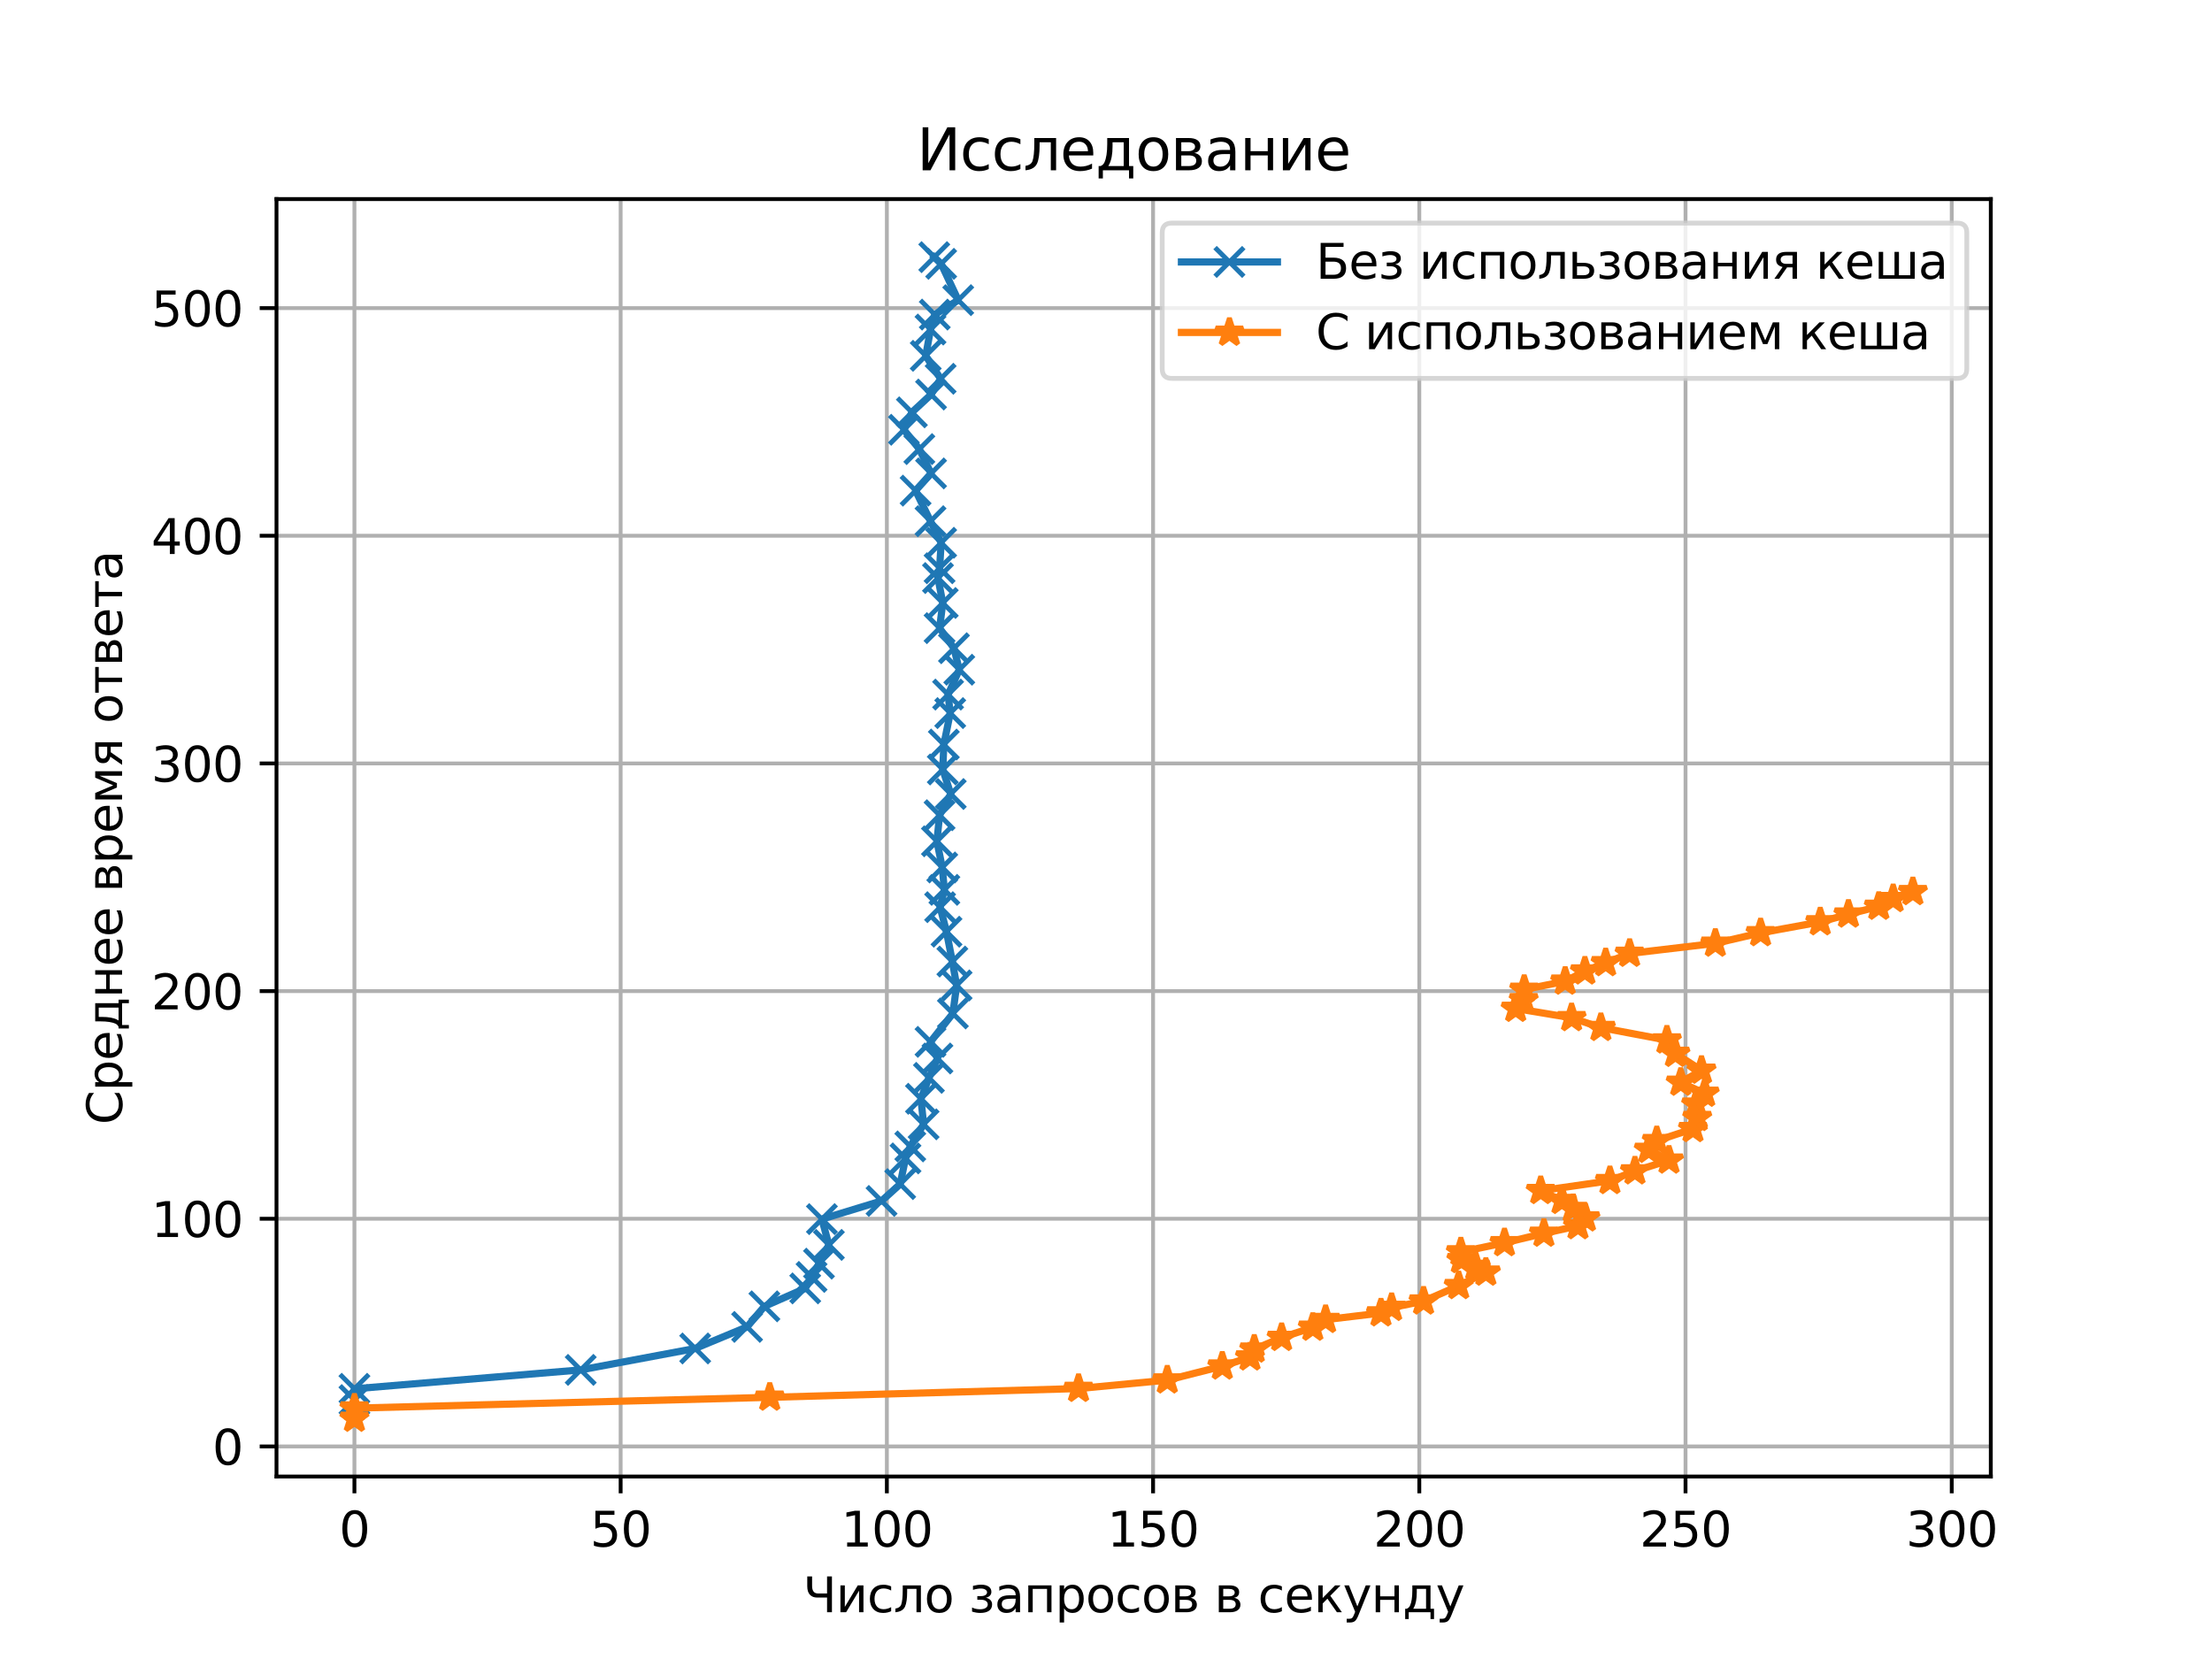 <?xml version="1.0" encoding="utf-8" standalone="no"?>
<!DOCTYPE svg PUBLIC "-//W3C//DTD SVG 1.1//EN"
  "http://www.w3.org/Graphics/SVG/1.1/DTD/svg11.dtd">
<svg xmlns:xlink="http://www.w3.org/1999/xlink" width="460.8pt" height="345.6pt" viewBox="0 0 460.8 345.6" xmlns="http://www.w3.org/2000/svg" version="1.1">
 <defs>
  <style type="text/css">*{stroke-linejoin: round; stroke-linecap: butt}</style>
 </defs>
 <g id="figure_1">
  <g id="patch_1">
   <path d="M 0 345.6 
L 460.8 345.6 
L 460.8 0 
L 0 0 
z
" style="fill: #ffffff"/>
  </g>
  <g id="axes_1">
   <g id="patch_2">
    <path d="M 57.6 307.584 
L 414.72 307.584 
L 414.72 41.472 
L 57.6 41.472 
z
" style="fill: #ffffff"/>
   </g>
   <g id="matplotlib.axis_1">
    <g id="xtick_1">
     <g id="line2d_1">
      <path d="M 73.833 307.584 
L 73.833 41.472 
" clip-path="url(#p74ee52fc8d)" style="fill: none; stroke: #b0b0b0; stroke-width: 0.8; stroke-linecap: square"/>
     </g>
     <g id="line2d_2">
      <defs>
       <path id="medfa89c413" d="M 0 0 
L 0 3.5 
" style="stroke: #000000; stroke-width: 0.8"/>
      </defs>
      <g>
       <use xlink:href="#medfa89c413" x="73.833" y="307.584" style="stroke: #000000; stroke-width: 0.8"/>
      </g>
     </g>
     <g id="text_1">
      <!-- 0 -->
      <g transform="translate(70.651 322.182) scale(0.1 -0.1)">
       <defs>
        <path id="DejaVuSans-30" d="M 2034 4250 
Q 1547 4250 1301 3770 
Q 1056 3291 1056 2328 
Q 1056 1369 1301 889 
Q 1547 409 2034 409 
Q 2525 409 2770 889 
Q 3016 1369 3016 2328 
Q 3016 3291 2770 3770 
Q 2525 4250 2034 4250 
z
M 2034 4750 
Q 2819 4750 3233 4129 
Q 3647 3509 3647 2328 
Q 3647 1150 3233 529 
Q 2819 -91 2034 -91 
Q 1250 -91 836 529 
Q 422 1150 422 2328 
Q 422 3509 836 4129 
Q 1250 4750 2034 4750 
z
" transform="scale(0.016)"/>
       </defs>
       <use xlink:href="#DejaVuSans-30"/>
      </g>
     </g>
    </g>
    <g id="xtick_2">
     <g id="line2d_3">
      <path d="M 129.291 307.584 
L 129.291 41.472 
" clip-path="url(#p74ee52fc8d)" style="fill: none; stroke: #b0b0b0; stroke-width: 0.8; stroke-linecap: square"/>
     </g>
     <g id="line2d_4">
      <g>
       <use xlink:href="#medfa89c413" x="129.291" y="307.584" style="stroke: #000000; stroke-width: 0.8"/>
      </g>
     </g>
     <g id="text_2">
      <!-- 50 -->
      <g transform="translate(122.929 322.182) scale(0.1 -0.1)">
       <defs>
        <path id="DejaVuSans-35" d="M 691 4666 
L 3169 4666 
L 3169 4134 
L 1269 4134 
L 1269 2991 
Q 1406 3038 1543 3061 
Q 1681 3084 1819 3084 
Q 2600 3084 3056 2656 
Q 3513 2228 3513 1497 
Q 3513 744 3044 326 
Q 2575 -91 1722 -91 
Q 1428 -91 1123 -41 
Q 819 9 494 109 
L 494 744 
Q 775 591 1075 516 
Q 1375 441 1709 441 
Q 2250 441 2565 725 
Q 2881 1009 2881 1497 
Q 2881 1984 2565 2268 
Q 2250 2553 1709 2553 
Q 1456 2553 1204 2497 
Q 953 2441 691 2322 
L 691 4666 
z
" transform="scale(0.016)"/>
       </defs>
       <use xlink:href="#DejaVuSans-35"/>
       <use xlink:href="#DejaVuSans-30" x="63.623"/>
      </g>
     </g>
    </g>
    <g id="xtick_3">
     <g id="line2d_5">
      <path d="M 184.75 307.584 
L 184.75 41.472 
" clip-path="url(#p74ee52fc8d)" style="fill: none; stroke: #b0b0b0; stroke-width: 0.8; stroke-linecap: square"/>
     </g>
     <g id="line2d_6">
      <g>
       <use xlink:href="#medfa89c413" x="184.75" y="307.584" style="stroke: #000000; stroke-width: 0.8"/>
      </g>
     </g>
     <g id="text_3">
      <!-- 100 -->
      <g transform="translate(175.206 322.182) scale(0.1 -0.1)">
       <defs>
        <path id="DejaVuSans-31" d="M 794 531 
L 1825 531 
L 1825 4091 
L 703 3866 
L 703 4441 
L 1819 4666 
L 2450 4666 
L 2450 531 
L 3481 531 
L 3481 0 
L 794 0 
L 794 531 
z
" transform="scale(0.016)"/>
       </defs>
       <use xlink:href="#DejaVuSans-31"/>
       <use xlink:href="#DejaVuSans-30" x="63.623"/>
       <use xlink:href="#DejaVuSans-30" x="127.246"/>
      </g>
     </g>
    </g>
    <g id="xtick_4">
     <g id="line2d_7">
      <path d="M 240.208 307.584 
L 240.208 41.472 
" clip-path="url(#p74ee52fc8d)" style="fill: none; stroke: #b0b0b0; stroke-width: 0.8; stroke-linecap: square"/>
     </g>
     <g id="line2d_8">
      <g>
       <use xlink:href="#medfa89c413" x="240.208" y="307.584" style="stroke: #000000; stroke-width: 0.8"/>
      </g>
     </g>
     <g id="text_4">
      <!-- 150 -->
      <g transform="translate(230.665 322.182) scale(0.1 -0.1)">
       <use xlink:href="#DejaVuSans-31"/>
       <use xlink:href="#DejaVuSans-35" x="63.623"/>
       <use xlink:href="#DejaVuSans-30" x="127.246"/>
      </g>
     </g>
    </g>
    <g id="xtick_5">
     <g id="line2d_9">
      <path d="M 295.667 307.584 
L 295.667 41.472 
" clip-path="url(#p74ee52fc8d)" style="fill: none; stroke: #b0b0b0; stroke-width: 0.8; stroke-linecap: square"/>
     </g>
     <g id="line2d_10">
      <g>
       <use xlink:href="#medfa89c413" x="295.667" y="307.584" style="stroke: #000000; stroke-width: 0.8"/>
      </g>
     </g>
     <g id="text_5">
      <!-- 200 -->
      <g transform="translate(286.123 322.182) scale(0.1 -0.1)">
       <defs>
        <path id="DejaVuSans-32" d="M 1228 531 
L 3431 531 
L 3431 0 
L 469 0 
L 469 531 
Q 828 903 1448 1529 
Q 2069 2156 2228 2338 
Q 2531 2678 2651 2914 
Q 2772 3150 2772 3378 
Q 2772 3750 2511 3984 
Q 2250 4219 1831 4219 
Q 1534 4219 1204 4116 
Q 875 4013 500 3803 
L 500 4441 
Q 881 4594 1212 4672 
Q 1544 4750 1819 4750 
Q 2544 4750 2975 4387 
Q 3406 4025 3406 3419 
Q 3406 3131 3298 2873 
Q 3191 2616 2906 2266 
Q 2828 2175 2409 1742 
Q 1991 1309 1228 531 
z
" transform="scale(0.016)"/>
       </defs>
       <use xlink:href="#DejaVuSans-32"/>
       <use xlink:href="#DejaVuSans-30" x="63.623"/>
       <use xlink:href="#DejaVuSans-30" x="127.246"/>
      </g>
     </g>
    </g>
    <g id="xtick_6">
     <g id="line2d_11">
      <path d="M 351.126 307.584 
L 351.126 41.472 
" clip-path="url(#p74ee52fc8d)" style="fill: none; stroke: #b0b0b0; stroke-width: 0.8; stroke-linecap: square"/>
     </g>
     <g id="line2d_12">
      <g>
       <use xlink:href="#medfa89c413" x="351.126" y="307.584" style="stroke: #000000; stroke-width: 0.8"/>
      </g>
     </g>
     <g id="text_6">
      <!-- 250 -->
      <g transform="translate(341.582 322.182) scale(0.1 -0.1)">
       <use xlink:href="#DejaVuSans-32"/>
       <use xlink:href="#DejaVuSans-35" x="63.623"/>
       <use xlink:href="#DejaVuSans-30" x="127.246"/>
      </g>
     </g>
    </g>
    <g id="xtick_7">
     <g id="line2d_13">
      <path d="M 406.584 307.584 
L 406.584 41.472 
" clip-path="url(#p74ee52fc8d)" style="fill: none; stroke: #b0b0b0; stroke-width: 0.8; stroke-linecap: square"/>
     </g>
     <g id="line2d_14">
      <g>
       <use xlink:href="#medfa89c413" x="406.584" y="307.584" style="stroke: #000000; stroke-width: 0.8"/>
      </g>
     </g>
     <g id="text_7">
      <!-- 300 -->
      <g transform="translate(397.04 322.182) scale(0.1 -0.1)">
       <defs>
        <path id="DejaVuSans-33" d="M 2597 2516 
Q 3050 2419 3304 2112 
Q 3559 1806 3559 1356 
Q 3559 666 3084 287 
Q 2609 -91 1734 -91 
Q 1441 -91 1130 -33 
Q 819 25 488 141 
L 488 750 
Q 750 597 1062 519 
Q 1375 441 1716 441 
Q 2309 441 2620 675 
Q 2931 909 2931 1356 
Q 2931 1769 2642 2001 
Q 2353 2234 1838 2234 
L 1294 2234 
L 1294 2753 
L 1863 2753 
Q 2328 2753 2575 2939 
Q 2822 3125 2822 3475 
Q 2822 3834 2567 4026 
Q 2313 4219 1838 4219 
Q 1578 4219 1281 4162 
Q 984 4106 628 3988 
L 628 4550 
Q 988 4650 1302 4700 
Q 1616 4750 1894 4750 
Q 2613 4750 3031 4423 
Q 3450 4097 3450 3541 
Q 3450 3153 3228 2886 
Q 3006 2619 2597 2516 
z
" transform="scale(0.016)"/>
       </defs>
       <use xlink:href="#DejaVuSans-33"/>
       <use xlink:href="#DejaVuSans-30" x="63.623"/>
       <use xlink:href="#DejaVuSans-30" x="127.246"/>
      </g>
     </g>
    </g>
    <g id="text_8">
     <!-- Число запросов в секунду -->
     <g transform="translate(167.293 335.861) scale(0.1 -0.1)">
      <defs>
       <path id="DejaVuSans-427" d="M 3125 0 
L 3125 1913 
L 1822 1913 
Q 1241 1913 894 2277 
Q 547 2641 547 3384 
L 547 4666 
L 1175 4666 
L 1175 3434 
Q 1175 2938 1369 2691 
Q 1563 2444 1950 2444 
L 3125 2444 
L 3125 4666 
L 3759 4666 
L 3759 0 
L 3125 0 
z
" transform="scale(0.016)"/>
       <path id="DejaVuSans-438" d="M 3578 3500 
L 3578 0 
L 3006 0 
L 3006 2809 
L 1319 0 
L 581 0 
L 581 3500 
L 1153 3500 
L 1153 697 
L 2838 3500 
L 3578 3500 
z
" transform="scale(0.016)"/>
       <path id="DejaVuSans-441" d="M 3122 3366 
L 3122 2828 
Q 2878 2963 2633 3030 
Q 2388 3097 2138 3097 
Q 1578 3097 1268 2742 
Q 959 2388 959 1747 
Q 959 1106 1268 751 
Q 1578 397 2138 397 
Q 2388 397 2633 464 
Q 2878 531 3122 666 
L 3122 134 
Q 2881 22 2623 -34 
Q 2366 -91 2075 -91 
Q 1284 -91 818 406 
Q 353 903 353 1747 
Q 353 2603 823 3093 
Q 1294 3584 2113 3584 
Q 2378 3584 2631 3529 
Q 2884 3475 3122 3366 
z
" transform="scale(0.016)"/>
       <path id="DejaVuSans-43b" d="M 238 0 
L 238 478 
Q 806 566 981 959 
Q 1194 1513 1194 2928 
L 1194 3500 
L 3559 3500 
L 3559 0 
L 2984 0 
L 2984 3041 
L 1769 3041 
L 1769 2694 
Q 1769 1344 1494 738 
Q 1200 91 238 0 
z
" transform="scale(0.016)"/>
       <path id="DejaVuSans-43e" d="M 1959 3097 
Q 1497 3097 1228 2736 
Q 959 2375 959 1747 
Q 959 1119 1226 758 
Q 1494 397 1959 397 
Q 2419 397 2687 759 
Q 2956 1122 2956 1747 
Q 2956 2369 2687 2733 
Q 2419 3097 1959 3097 
z
M 1959 3584 
Q 2709 3584 3137 3096 
Q 3566 2609 3566 1747 
Q 3566 888 3137 398 
Q 2709 -91 1959 -91 
Q 1206 -91 779 398 
Q 353 888 353 1747 
Q 353 2609 779 3096 
Q 1206 3584 1959 3584 
z
" transform="scale(0.016)"/>
       <path id="DejaVuSans-20" transform="scale(0.016)"/>
       <path id="DejaVuSans-437" d="M 2206 1888 
Q 2594 1813 2809 1584 
Q 3025 1356 3025 1019 
Q 3025 478 2622 193 
Q 2219 -91 1475 -91 
Q 1225 -91 961 -47 
Q 697 -3 416 84 
L 416 619 
Q 638 503 903 445 
Q 1169 388 1459 388 
Q 1931 388 2195 563 
Q 2459 738 2459 1019 
Q 2459 1294 2225 1461 
Q 1991 1628 1563 1628 
L 1100 1628 
L 1100 2103 
L 1584 2103 
Q 1947 2103 2158 2242 
Q 2369 2381 2369 2600 
Q 2369 2800 2151 2944 
Q 1934 3088 1563 3088 
Q 1341 3088 1089 3047 
Q 838 3006 534 2916 
L 534 3438 
Q 841 3513 1106 3550 
Q 1372 3588 1609 3588 
Q 2222 3588 2576 3342 
Q 2931 3097 2931 2656 
Q 2931 2366 2743 2164 
Q 2556 1963 2206 1888 
z
" transform="scale(0.016)"/>
       <path id="DejaVuSans-430" d="M 2194 1759 
Q 1497 1759 1228 1600 
Q 959 1441 959 1056 
Q 959 750 1161 570 
Q 1363 391 1709 391 
Q 2188 391 2477 730 
Q 2766 1069 2766 1631 
L 2766 1759 
L 2194 1759 
z
M 3341 1997 
L 3341 0 
L 2766 0 
L 2766 531 
Q 2569 213 2275 61 
Q 1981 -91 1556 -91 
Q 1019 -91 701 211 
Q 384 513 384 1019 
Q 384 1609 779 1909 
Q 1175 2209 1959 2209 
L 2766 2209 
L 2766 2266 
Q 2766 2663 2505 2880 
Q 2244 3097 1772 3097 
Q 1472 3097 1187 3025 
Q 903 2953 641 2809 
L 641 3341 
Q 956 3463 1253 3523 
Q 1550 3584 1831 3584 
Q 2591 3584 2966 3190 
Q 3341 2797 3341 1997 
z
" transform="scale(0.016)"/>
       <path id="DejaVuSans-43f" d="M 3603 3500 
L 3603 0 
L 3025 0 
L 3025 3041 
L 1159 3041 
L 1159 0 
L 581 0 
L 581 3500 
L 3603 3500 
z
" transform="scale(0.016)"/>
       <path id="DejaVuSans-440" d="M 1159 525 
L 1159 -1331 
L 581 -1331 
L 581 3500 
L 1159 3500 
L 1159 2969 
Q 1341 3281 1617 3432 
Q 1894 3584 2278 3584 
Q 2916 3584 3314 3078 
Q 3713 2572 3713 1747 
Q 3713 922 3314 415 
Q 2916 -91 2278 -91 
Q 1894 -91 1617 61 
Q 1341 213 1159 525 
z
M 3116 1747 
Q 3116 2381 2855 2742 
Q 2594 3103 2138 3103 
Q 1681 3103 1420 2742 
Q 1159 2381 1159 1747 
Q 1159 1113 1420 752 
Q 1681 391 2138 391 
Q 2594 391 2855 752 
Q 3116 1113 3116 1747 
z
" transform="scale(0.016)"/>
       <path id="DejaVuSans-432" d="M 1156 1613 
L 1156 459 
L 1975 459 
Q 2369 459 2575 607 
Q 2781 756 2781 1038 
Q 2781 1319 2575 1466 
Q 2369 1613 1975 1613 
L 1156 1613 
z
M 1156 3041 
L 1156 2072 
L 1913 2072 
Q 2238 2072 2444 2201 
Q 2650 2331 2650 2563 
Q 2650 2794 2444 2917 
Q 2238 3041 1913 3041 
L 1156 3041 
z
M 581 3500 
L 1950 3500 
Q 2566 3500 2897 3275 
Q 3228 3050 3228 2634 
Q 3228 2313 3059 2123 
Q 2891 1934 2559 1888 
Q 2956 1813 3175 1575 
Q 3394 1338 3394 981 
Q 3394 513 3033 256 
Q 2672 0 2003 0 
L 581 0 
L 581 3500 
z
" transform="scale(0.016)"/>
       <path id="DejaVuSans-435" d="M 3597 1894 
L 3597 1613 
L 953 1613 
Q 991 1019 1311 708 
Q 1631 397 2203 397 
Q 2534 397 2845 478 
Q 3156 559 3463 722 
L 3463 178 
Q 3153 47 2828 -22 
Q 2503 -91 2169 -91 
Q 1331 -91 842 396 
Q 353 884 353 1716 
Q 353 2575 817 3079 
Q 1281 3584 2069 3584 
Q 2775 3584 3186 3129 
Q 3597 2675 3597 1894 
z
M 3022 2063 
Q 3016 2534 2758 2815 
Q 2500 3097 2075 3097 
Q 1594 3097 1305 2825 
Q 1016 2553 972 2059 
L 3022 2063 
z
" transform="scale(0.016)"/>
       <path id="DejaVuSans-43a" d="M 581 3500 
L 1153 3500 
L 1153 1856 
L 2775 3500 
L 3481 3500 
L 2144 2147 
L 3653 0 
L 3009 0 
L 1769 1766 
L 1153 1141 
L 1153 0 
L 581 0 
L 581 3500 
z
" transform="scale(0.016)"/>
       <path id="DejaVuSans-443" d="M 2059 -325 
Q 1816 -950 1584 -1140 
Q 1353 -1331 966 -1331 
L 506 -1331 
L 506 -850 
L 844 -850 
Q 1081 -850 1212 -737 
Q 1344 -625 1503 -206 
L 1606 56 
L 191 3500 
L 800 3500 
L 1894 763 
L 2988 3500 
L 3597 3500 
L 2059 -325 
z
" transform="scale(0.016)"/>
       <path id="DejaVuSans-43d" d="M 581 3500 
L 1159 3500 
L 1159 2072 
L 3025 2072 
L 3025 3500 
L 3603 3500 
L 3603 0 
L 3025 0 
L 3025 1613 
L 1159 1613 
L 1159 0 
L 581 0 
L 581 3500 
z
" transform="scale(0.016)"/>
       <path id="DejaVuSans-434" d="M 1384 459 
L 3053 459 
L 3053 3041 
L 1844 3041 
L 1844 2603 
Q 1844 1316 1475 628 
L 1384 459 
z
M 550 459 
Q 834 584 959 850 
Q 1266 1509 1266 2838 
L 1266 3500 
L 3631 3500 
L 3631 459 
L 4091 459 
L 4091 -884 
L 3631 -884 
L 3631 0 
L 794 0 
L 794 -884 
L 334 -884 
L 334 459 
L 550 459 
z
" transform="scale(0.016)"/>
      </defs>
      <use xlink:href="#DejaVuSans-427"/>
      <use xlink:href="#DejaVuSans-438" x="68.555"/>
      <use xlink:href="#DejaVuSans-441" x="133.545"/>
      <use xlink:href="#DejaVuSans-43b" x="188.525"/>
      <use xlink:href="#DejaVuSans-43e" x="252.441"/>
      <use xlink:href="#DejaVuSans-20" x="313.623"/>
      <use xlink:href="#DejaVuSans-437" x="345.41"/>
      <use xlink:href="#DejaVuSans-430" x="398.584"/>
      <use xlink:href="#DejaVuSans-43f" x="459.863"/>
      <use xlink:href="#DejaVuSans-440" x="525.244"/>
      <use xlink:href="#DejaVuSans-43e" x="588.721"/>
      <use xlink:href="#DejaVuSans-441" x="649.902"/>
      <use xlink:href="#DejaVuSans-43e" x="704.883"/>
      <use xlink:href="#DejaVuSans-432" x="766.064"/>
      <use xlink:href="#DejaVuSans-20" x="825"/>
      <use xlink:href="#DejaVuSans-432" x="856.787"/>
      <use xlink:href="#DejaVuSans-20" x="915.723"/>
      <use xlink:href="#DejaVuSans-441" x="947.51"/>
      <use xlink:href="#DejaVuSans-435" x="1002.49"/>
      <use xlink:href="#DejaVuSans-43a" x="1064.014"/>
      <use xlink:href="#DejaVuSans-443" x="1124.414"/>
      <use xlink:href="#DejaVuSans-43d" x="1183.594"/>
      <use xlink:href="#DejaVuSans-434" x="1248.975"/>
      <use xlink:href="#DejaVuSans-443" x="1318.115"/>
     </g>
    </g>
   </g>
   <g id="matplotlib.axis_2">
    <g id="ytick_1">
     <g id="line2d_15">
      <path d="M 57.6 301.32 
L 414.72 301.32 
" clip-path="url(#p74ee52fc8d)" style="fill: none; stroke: #b0b0b0; stroke-width: 0.8; stroke-linecap: square"/>
     </g>
     <g id="line2d_16">
      <defs>
       <path id="m214e3e8710" d="M 0 0 
L -3.5 0 
" style="stroke: #000000; stroke-width: 0.8"/>
      </defs>
      <g>
       <use xlink:href="#m214e3e8710" x="57.6" y="301.32" style="stroke: #000000; stroke-width: 0.8"/>
      </g>
     </g>
     <g id="text_9">
      <!-- 0 -->
      <g transform="translate(44.237 305.12) scale(0.1 -0.1)">
       <use xlink:href="#DejaVuSans-30"/>
      </g>
     </g>
    </g>
    <g id="ytick_2">
     <g id="line2d_17">
      <path d="M 57.6 253.893 
L 414.72 253.893 
" clip-path="url(#p74ee52fc8d)" style="fill: none; stroke: #b0b0b0; stroke-width: 0.8; stroke-linecap: square"/>
     </g>
     <g id="line2d_18">
      <g>
       <use xlink:href="#m214e3e8710" x="57.6" y="253.893" style="stroke: #000000; stroke-width: 0.8"/>
      </g>
     </g>
     <g id="text_10">
      <!-- 100 -->
      <g transform="translate(31.512 257.692) scale(0.1 -0.1)">
       <use xlink:href="#DejaVuSans-31"/>
       <use xlink:href="#DejaVuSans-30" x="63.623"/>
       <use xlink:href="#DejaVuSans-30" x="127.246"/>
      </g>
     </g>
    </g>
    <g id="ytick_3">
     <g id="line2d_19">
      <path d="M 57.6 206.465 
L 414.72 206.465 
" clip-path="url(#p74ee52fc8d)" style="fill: none; stroke: #b0b0b0; stroke-width: 0.8; stroke-linecap: square"/>
     </g>
     <g id="line2d_20">
      <g>
       <use xlink:href="#m214e3e8710" x="57.6" y="206.465" style="stroke: #000000; stroke-width: 0.8"/>
      </g>
     </g>
     <g id="text_11">
      <!-- 200 -->
      <g transform="translate(31.512 210.264) scale(0.1 -0.1)">
       <use xlink:href="#DejaVuSans-32"/>
       <use xlink:href="#DejaVuSans-30" x="63.623"/>
       <use xlink:href="#DejaVuSans-30" x="127.246"/>
      </g>
     </g>
    </g>
    <g id="ytick_4">
     <g id="line2d_21">
      <path d="M 57.6 159.037 
L 414.72 159.037 
" clip-path="url(#p74ee52fc8d)" style="fill: none; stroke: #b0b0b0; stroke-width: 0.8; stroke-linecap: square"/>
     </g>
     <g id="line2d_22">
      <g>
       <use xlink:href="#m214e3e8710" x="57.6" y="159.037" style="stroke: #000000; stroke-width: 0.8"/>
      </g>
     </g>
     <g id="text_12">
      <!-- 300 -->
      <g transform="translate(31.512 162.837) scale(0.1 -0.1)">
       <use xlink:href="#DejaVuSans-33"/>
       <use xlink:href="#DejaVuSans-30" x="63.623"/>
       <use xlink:href="#DejaVuSans-30" x="127.246"/>
      </g>
     </g>
    </g>
    <g id="ytick_5">
     <g id="line2d_23">
      <path d="M 57.6 111.61 
L 414.72 111.61 
" clip-path="url(#p74ee52fc8d)" style="fill: none; stroke: #b0b0b0; stroke-width: 0.8; stroke-linecap: square"/>
     </g>
     <g id="line2d_24">
      <g>
       <use xlink:href="#m214e3e8710" x="57.6" y="111.61" style="stroke: #000000; stroke-width: 0.8"/>
      </g>
     </g>
     <g id="text_13">
      <!-- 400 -->
      <g transform="translate(31.512 115.409) scale(0.1 -0.1)">
       <defs>
        <path id="DejaVuSans-34" d="M 2419 4116 
L 825 1625 
L 2419 1625 
L 2419 4116 
z
M 2253 4666 
L 3047 4666 
L 3047 1625 
L 3713 1625 
L 3713 1100 
L 3047 1100 
L 3047 0 
L 2419 0 
L 2419 1100 
L 313 1100 
L 313 1709 
L 2253 4666 
z
" transform="scale(0.016)"/>
       </defs>
       <use xlink:href="#DejaVuSans-34"/>
       <use xlink:href="#DejaVuSans-30" x="63.623"/>
       <use xlink:href="#DejaVuSans-30" x="127.246"/>
      </g>
     </g>
    </g>
    <g id="ytick_6">
     <g id="line2d_25">
      <path d="M 57.6 64.182 
L 414.72 64.182 
" clip-path="url(#p74ee52fc8d)" style="fill: none; stroke: #b0b0b0; stroke-width: 0.8; stroke-linecap: square"/>
     </g>
     <g id="line2d_26">
      <g>
       <use xlink:href="#m214e3e8710" x="57.6" y="64.182" style="stroke: #000000; stroke-width: 0.8"/>
      </g>
     </g>
     <g id="text_14">
      <!-- 500 -->
      <g transform="translate(31.512 67.981) scale(0.1 -0.1)">
       <use xlink:href="#DejaVuSans-35"/>
       <use xlink:href="#DejaVuSans-30" x="63.623"/>
       <use xlink:href="#DejaVuSans-30" x="127.246"/>
      </g>
     </g>
    </g>
    <g id="text_15">
     <!-- Среднее время ответа -->
     <g transform="translate(25.433 234.276) rotate(-90) scale(0.1 -0.1)">
      <defs>
       <path id="DejaVuSans-421" d="M 4122 4306 
L 4122 3641 
Q 3803 3938 3442 4084 
Q 3081 4231 2675 4231 
Q 1875 4231 1450 3742 
Q 1025 3253 1025 2328 
Q 1025 1406 1450 917 
Q 1875 428 2675 428 
Q 3081 428 3442 575 
Q 3803 722 4122 1019 
L 4122 359 
Q 3791 134 3420 21 
Q 3050 -91 2638 -91 
Q 1578 -91 968 557 
Q 359 1206 359 2328 
Q 359 3453 968 4101 
Q 1578 4750 2638 4750 
Q 3056 4750 3426 4639 
Q 3797 4528 4122 4306 
z
" transform="scale(0.016)"/>
       <path id="DejaVuSans-43c" d="M 581 3500 
L 1422 3500 
L 2416 1156 
L 3413 3500 
L 4247 3500 
L 4247 0 
L 3669 0 
L 3669 2950 
L 2703 672 
L 2128 672 
L 1159 2950 
L 1159 0 
L 581 0 
L 581 3500 
z
" transform="scale(0.016)"/>
       <path id="DejaVuSans-44f" d="M 1181 2491 
Q 1181 2231 1381 2084 
Q 1581 1938 1953 1938 
L 2728 1938 
L 2728 3041 
L 1953 3041 
Q 1581 3041 1381 2897 
Q 1181 2753 1181 2491 
z
M 363 0 
L 1431 1534 
Q 1069 1616 828 1830 
Q 588 2044 588 2491 
Q 588 2997 923 3248 
Q 1259 3500 1938 3500 
L 3306 3500 
L 3306 0 
L 2728 0 
L 2728 1478 
L 2013 1478 
L 981 0 
L 363 0 
z
" transform="scale(0.016)"/>
       <path id="DejaVuSans-442" d="M 188 3500 
L 3541 3500 
L 3541 3041 
L 2147 3041 
L 2147 0 
L 1581 0 
L 1581 3041 
L 188 3041 
L 188 3500 
z
" transform="scale(0.016)"/>
      </defs>
      <use xlink:href="#DejaVuSans-421"/>
      <use xlink:href="#DejaVuSans-440" x="69.824"/>
      <use xlink:href="#DejaVuSans-435" x="133.301"/>
      <use xlink:href="#DejaVuSans-434" x="194.824"/>
      <use xlink:href="#DejaVuSans-43d" x="263.965"/>
      <use xlink:href="#DejaVuSans-435" x="329.346"/>
      <use xlink:href="#DejaVuSans-435" x="390.869"/>
      <use xlink:href="#DejaVuSans-20" x="452.393"/>
      <use xlink:href="#DejaVuSans-432" x="484.18"/>
      <use xlink:href="#DejaVuSans-440" x="543.115"/>
      <use xlink:href="#DejaVuSans-435" x="606.592"/>
      <use xlink:href="#DejaVuSans-43c" x="668.115"/>
      <use xlink:href="#DejaVuSans-44f" x="743.555"/>
      <use xlink:href="#DejaVuSans-20" x="803.711"/>
      <use xlink:href="#DejaVuSans-43e" x="835.498"/>
      <use xlink:href="#DejaVuSans-442" x="896.68"/>
      <use xlink:href="#DejaVuSans-432" x="954.932"/>
      <use xlink:href="#DejaVuSans-435" x="1013.867"/>
      <use xlink:href="#DejaVuSans-442" x="1075.391"/>
      <use xlink:href="#DejaVuSans-430" x="1133.643"/>
     </g>
    </g>
   </g>
   <g id="line2d_27">
    <path d="M 73.833 291.662 
L 73.833 289.309 
L 120.973 285.373 
L 144.82 280.907 
L 155.634 276.418 
L 159.239 272.134 
L 167.743 268.398 
L 169.063 266.004 
L 170.608 263.241 
L 172.672 259.336 
L 171.218 253.963 
L 183.641 250.175 
L 187.523 246.671 
L 188.632 241.315 
L 189.63 238.819 
L 192.403 234.219 
L 191.849 228.895 
L 193.512 224.541 
L 195.287 220.501 
L 193.845 217.038 
L 198.504 211.124 
L 199.28 205.279 
L 198.393 200.309 
L 197.173 194.093 
L 195.842 188.98 
L 196.729 185.372 
L 196.285 180.708 
L 195.176 175.257 
L 195.731 169.826 
L 198.06 165.409 
L 196.396 160.294 
L 196.618 155.104 
L 197.949 148.55 
L 197.505 144.694 
L 199.835 139.511 
L 198.725 135.039 
L 195.731 130.854 
L 196.396 125.61 
L 195.398 120.42 
L 195.731 118.38 
L 196.063 113.066 
L 193.845 108.577 
L 190.739 102.209 
L 193.956 98.619 
L 191.516 93.556 
L 188.299 89.529 
L 189.963 85.899 
L 193.956 82.188 
L 195.953 78.908 
L 192.847 74.121 
L 193.845 68.649 
L 194.732 65.533 
L 199.613 62.529 
L 196.063 54.959 
L 194.622 53.568 
" clip-path="url(#p74ee52fc8d)" style="fill: none; stroke: #1f77b4; stroke-width: 1.5; stroke-linecap: square"/>
    <defs>
     <path id="mae54f113e7" d="M -3 3 
L 3 -3 
M -3 -3 
L 3 3 
" style="stroke: #1f77b4"/>
    </defs>
    <g clip-path="url(#p74ee52fc8d)">
     <use xlink:href="#mae54f113e7" x="73.833" y="291.662" style="fill: #1f77b4; stroke: #1f77b4"/>
     <use xlink:href="#mae54f113e7" x="73.833" y="289.309" style="fill: #1f77b4; stroke: #1f77b4"/>
     <use xlink:href="#mae54f113e7" x="120.973" y="285.373" style="fill: #1f77b4; stroke: #1f77b4"/>
     <use xlink:href="#mae54f113e7" x="144.82" y="280.907" style="fill: #1f77b4; stroke: #1f77b4"/>
     <use xlink:href="#mae54f113e7" x="155.634" y="276.418" style="fill: #1f77b4; stroke: #1f77b4"/>
     <use xlink:href="#mae54f113e7" x="159.239" y="272.134" style="fill: #1f77b4; stroke: #1f77b4"/>
     <use xlink:href="#mae54f113e7" x="167.743" y="268.398" style="fill: #1f77b4; stroke: #1f77b4"/>
     <use xlink:href="#mae54f113e7" x="169.063" y="266.004" style="fill: #1f77b4; stroke: #1f77b4"/>
     <use xlink:href="#mae54f113e7" x="170.608" y="263.241" style="fill: #1f77b4; stroke: #1f77b4"/>
     <use xlink:href="#mae54f113e7" x="172.672" y="259.336" style="fill: #1f77b4; stroke: #1f77b4"/>
     <use xlink:href="#mae54f113e7" x="171.218" y="253.963" style="fill: #1f77b4; stroke: #1f77b4"/>
     <use xlink:href="#mae54f113e7" x="183.641" y="250.175" style="fill: #1f77b4; stroke: #1f77b4"/>
     <use xlink:href="#mae54f113e7" x="187.523" y="246.671" style="fill: #1f77b4; stroke: #1f77b4"/>
     <use xlink:href="#mae54f113e7" x="188.632" y="241.315" style="fill: #1f77b4; stroke: #1f77b4"/>
     <use xlink:href="#mae54f113e7" x="189.63" y="238.819" style="fill: #1f77b4; stroke: #1f77b4"/>
     <use xlink:href="#mae54f113e7" x="192.403" y="234.219" style="fill: #1f77b4; stroke: #1f77b4"/>
     <use xlink:href="#mae54f113e7" x="191.849" y="228.895" style="fill: #1f77b4; stroke: #1f77b4"/>
     <use xlink:href="#mae54f113e7" x="193.512" y="224.541" style="fill: #1f77b4; stroke: #1f77b4"/>
     <use xlink:href="#mae54f113e7" x="195.287" y="220.501" style="fill: #1f77b4; stroke: #1f77b4"/>
     <use xlink:href="#mae54f113e7" x="193.845" y="217.038" style="fill: #1f77b4; stroke: #1f77b4"/>
     <use xlink:href="#mae54f113e7" x="198.504" y="211.124" style="fill: #1f77b4; stroke: #1f77b4"/>
     <use xlink:href="#mae54f113e7" x="199.28" y="205.279" style="fill: #1f77b4; stroke: #1f77b4"/>
     <use xlink:href="#mae54f113e7" x="198.393" y="200.309" style="fill: #1f77b4; stroke: #1f77b4"/>
     <use xlink:href="#mae54f113e7" x="197.173" y="194.093" style="fill: #1f77b4; stroke: #1f77b4"/>
     <use xlink:href="#mae54f113e7" x="195.842" y="188.98" style="fill: #1f77b4; stroke: #1f77b4"/>
     <use xlink:href="#mae54f113e7" x="196.729" y="185.372" style="fill: #1f77b4; stroke: #1f77b4"/>
     <use xlink:href="#mae54f113e7" x="196.285" y="180.708" style="fill: #1f77b4; stroke: #1f77b4"/>
     <use xlink:href="#mae54f113e7" x="195.176" y="175.257" style="fill: #1f77b4; stroke: #1f77b4"/>
     <use xlink:href="#mae54f113e7" x="195.731" y="169.826" style="fill: #1f77b4; stroke: #1f77b4"/>
     <use xlink:href="#mae54f113e7" x="198.06" y="165.409" style="fill: #1f77b4; stroke: #1f77b4"/>
     <use xlink:href="#mae54f113e7" x="196.396" y="160.294" style="fill: #1f77b4; stroke: #1f77b4"/>
     <use xlink:href="#mae54f113e7" x="196.618" y="155.104" style="fill: #1f77b4; stroke: #1f77b4"/>
     <use xlink:href="#mae54f113e7" x="197.949" y="148.55" style="fill: #1f77b4; stroke: #1f77b4"/>
     <use xlink:href="#mae54f113e7" x="197.505" y="144.694" style="fill: #1f77b4; stroke: #1f77b4"/>
     <use xlink:href="#mae54f113e7" x="199.835" y="139.511" style="fill: #1f77b4; stroke: #1f77b4"/>
     <use xlink:href="#mae54f113e7" x="198.725" y="135.039" style="fill: #1f77b4; stroke: #1f77b4"/>
     <use xlink:href="#mae54f113e7" x="195.731" y="130.854" style="fill: #1f77b4; stroke: #1f77b4"/>
     <use xlink:href="#mae54f113e7" x="196.396" y="125.61" style="fill: #1f77b4; stroke: #1f77b4"/>
     <use xlink:href="#mae54f113e7" x="195.398" y="120.42" style="fill: #1f77b4; stroke: #1f77b4"/>
     <use xlink:href="#mae54f113e7" x="195.731" y="118.38" style="fill: #1f77b4; stroke: #1f77b4"/>
     <use xlink:href="#mae54f113e7" x="196.063" y="113.066" style="fill: #1f77b4; stroke: #1f77b4"/>
     <use xlink:href="#mae54f113e7" x="193.845" y="108.577" style="fill: #1f77b4; stroke: #1f77b4"/>
     <use xlink:href="#mae54f113e7" x="190.739" y="102.209" style="fill: #1f77b4; stroke: #1f77b4"/>
     <use xlink:href="#mae54f113e7" x="193.956" y="98.619" style="fill: #1f77b4; stroke: #1f77b4"/>
     <use xlink:href="#mae54f113e7" x="191.516" y="93.556" style="fill: #1f77b4; stroke: #1f77b4"/>
     <use xlink:href="#mae54f113e7" x="188.299" y="89.529" style="fill: #1f77b4; stroke: #1f77b4"/>
     <use xlink:href="#mae54f113e7" x="189.963" y="85.899" style="fill: #1f77b4; stroke: #1f77b4"/>
     <use xlink:href="#mae54f113e7" x="193.956" y="82.188" style="fill: #1f77b4; stroke: #1f77b4"/>
     <use xlink:href="#mae54f113e7" x="195.953" y="78.908" style="fill: #1f77b4; stroke: #1f77b4"/>
     <use xlink:href="#mae54f113e7" x="192.847" y="74.121" style="fill: #1f77b4; stroke: #1f77b4"/>
     <use xlink:href="#mae54f113e7" x="193.845" y="68.649" style="fill: #1f77b4; stroke: #1f77b4"/>
     <use xlink:href="#mae54f113e7" x="194.732" y="65.533" style="fill: #1f77b4; stroke: #1f77b4"/>
     <use xlink:href="#mae54f113e7" x="199.613" y="62.529" style="fill: #1f77b4; stroke: #1f77b4"/>
     <use xlink:href="#mae54f113e7" x="196.063" y="54.959" style="fill: #1f77b4; stroke: #1f77b4"/>
     <use xlink:href="#mae54f113e7" x="194.622" y="53.568" style="fill: #1f77b4; stroke: #1f77b4"/>
    </g>
   </g>
   <g id="line2d_28">
    <path d="M 73.833 295.488 
L 73.833 293.344 
L 160.348 291.089 
L 224.68 289.26 
L 243.166 287.505 
L 254.628 284.608 
L 260.395 282.712 
L 261.283 281.076 
L 266.987 278.648 
L 273.484 276.52 
L 276.146 274.903 
L 287.681 273.53 
L 289.899 272.394 
L 296.554 271.063 
L 303.875 267.846 
L 309.532 265.047 
L 307.424 263.84 
L 304.43 262.431 
L 304.319 260.811 
L 313.414 258.905 
L 321.622 256.938 
L 328.72 255.379 
L 330.273 253.749 
L 327.722 251.786 
L 325.393 250.107 
L 320.956 248.045 
L 335.375 245.971 
L 340.589 243.952 
L 347.687 241.705 
L 343.472 239.472 
L 345.136 237.641 
L 352.678 235.146 
L 353.566 232.835 
L 353.344 230.044 
L 355.119 227.782 
L 350.127 225.486 
L 354.453 222.983 
L 349.018 219.467 
L 347.244 216.677 
L 333.49 214.077 
L 327.389 212.03 
L 315.743 210.092 
L 317.407 208.294 
L 317.518 206.124 
L 326.058 204.427 
L 330.162 202.305 
L 334.488 200.576 
L 339.479 198.625 
L 357.337 196.518 
L 366.765 194.333 
L 379.188 192.063 
L 385.066 190.456 
L 391.389 188.827 
L 394.383 187.222 
L 398.487 185.777 
" clip-path="url(#p74ee52fc8d)" style="fill: none; stroke: #ff7f0e; stroke-width: 1.5; stroke-linecap: square"/>
    <defs>
     <path id="m4d0587dd26" d="M 0 -3 
L -0.674 -0.927 
L -2.853 -0.927 
L -1.09 0.354 
L -1.763 2.427 
L -0 1.146 
L 1.763 2.427 
L 1.09 0.354 
L 2.853 -0.927 
L 0.674 -0.927 
z
" style="stroke: #ff7f0e; stroke-linejoin: bevel"/>
    </defs>
    <g clip-path="url(#p74ee52fc8d)">
     <use xlink:href="#m4d0587dd26" x="73.833" y="295.488" style="fill: #ff7f0e; stroke: #ff7f0e; stroke-linejoin: bevel"/>
     <use xlink:href="#m4d0587dd26" x="73.833" y="293.344" style="fill: #ff7f0e; stroke: #ff7f0e; stroke-linejoin: bevel"/>
     <use xlink:href="#m4d0587dd26" x="160.348" y="291.089" style="fill: #ff7f0e; stroke: #ff7f0e; stroke-linejoin: bevel"/>
     <use xlink:href="#m4d0587dd26" x="224.68" y="289.26" style="fill: #ff7f0e; stroke: #ff7f0e; stroke-linejoin: bevel"/>
     <use xlink:href="#m4d0587dd26" x="243.166" y="287.505" style="fill: #ff7f0e; stroke: #ff7f0e; stroke-linejoin: bevel"/>
     <use xlink:href="#m4d0587dd26" x="254.628" y="284.608" style="fill: #ff7f0e; stroke: #ff7f0e; stroke-linejoin: bevel"/>
     <use xlink:href="#m4d0587dd26" x="260.395" y="282.712" style="fill: #ff7f0e; stroke: #ff7f0e; stroke-linejoin: bevel"/>
     <use xlink:href="#m4d0587dd26" x="261.283" y="281.076" style="fill: #ff7f0e; stroke: #ff7f0e; stroke-linejoin: bevel"/>
     <use xlink:href="#m4d0587dd26" x="266.987" y="278.648" style="fill: #ff7f0e; stroke: #ff7f0e; stroke-linejoin: bevel"/>
     <use xlink:href="#m4d0587dd26" x="273.484" y="276.52" style="fill: #ff7f0e; stroke: #ff7f0e; stroke-linejoin: bevel"/>
     <use xlink:href="#m4d0587dd26" x="276.146" y="274.903" style="fill: #ff7f0e; stroke: #ff7f0e; stroke-linejoin: bevel"/>
     <use xlink:href="#m4d0587dd26" x="287.681" y="273.53" style="fill: #ff7f0e; stroke: #ff7f0e; stroke-linejoin: bevel"/>
     <use xlink:href="#m4d0587dd26" x="289.899" y="272.394" style="fill: #ff7f0e; stroke: #ff7f0e; stroke-linejoin: bevel"/>
     <use xlink:href="#m4d0587dd26" x="296.554" y="271.063" style="fill: #ff7f0e; stroke: #ff7f0e; stroke-linejoin: bevel"/>
     <use xlink:href="#m4d0587dd26" x="303.875" y="267.846" style="fill: #ff7f0e; stroke: #ff7f0e; stroke-linejoin: bevel"/>
     <use xlink:href="#m4d0587dd26" x="309.532" y="265.047" style="fill: #ff7f0e; stroke: #ff7f0e; stroke-linejoin: bevel"/>
     <use xlink:href="#m4d0587dd26" x="307.424" y="263.84" style="fill: #ff7f0e; stroke: #ff7f0e; stroke-linejoin: bevel"/>
     <use xlink:href="#m4d0587dd26" x="304.43" y="262.431" style="fill: #ff7f0e; stroke: #ff7f0e; stroke-linejoin: bevel"/>
     <use xlink:href="#m4d0587dd26" x="304.319" y="260.811" style="fill: #ff7f0e; stroke: #ff7f0e; stroke-linejoin: bevel"/>
     <use xlink:href="#m4d0587dd26" x="313.414" y="258.905" style="fill: #ff7f0e; stroke: #ff7f0e; stroke-linejoin: bevel"/>
     <use xlink:href="#m4d0587dd26" x="321.622" y="256.938" style="fill: #ff7f0e; stroke: #ff7f0e; stroke-linejoin: bevel"/>
     <use xlink:href="#m4d0587dd26" x="328.72" y="255.379" style="fill: #ff7f0e; stroke: #ff7f0e; stroke-linejoin: bevel"/>
     <use xlink:href="#m4d0587dd26" x="330.273" y="253.749" style="fill: #ff7f0e; stroke: #ff7f0e; stroke-linejoin: bevel"/>
     <use xlink:href="#m4d0587dd26" x="327.722" y="251.786" style="fill: #ff7f0e; stroke: #ff7f0e; stroke-linejoin: bevel"/>
     <use xlink:href="#m4d0587dd26" x="325.393" y="250.107" style="fill: #ff7f0e; stroke: #ff7f0e; stroke-linejoin: bevel"/>
     <use xlink:href="#m4d0587dd26" x="320.956" y="248.045" style="fill: #ff7f0e; stroke: #ff7f0e; stroke-linejoin: bevel"/>
     <use xlink:href="#m4d0587dd26" x="335.375" y="245.971" style="fill: #ff7f0e; stroke: #ff7f0e; stroke-linejoin: bevel"/>
     <use xlink:href="#m4d0587dd26" x="340.589" y="243.952" style="fill: #ff7f0e; stroke: #ff7f0e; stroke-linejoin: bevel"/>
     <use xlink:href="#m4d0587dd26" x="347.687" y="241.705" style="fill: #ff7f0e; stroke: #ff7f0e; stroke-linejoin: bevel"/>
     <use xlink:href="#m4d0587dd26" x="343.472" y="239.472" style="fill: #ff7f0e; stroke: #ff7f0e; stroke-linejoin: bevel"/>
     <use xlink:href="#m4d0587dd26" x="345.136" y="237.641" style="fill: #ff7f0e; stroke: #ff7f0e; stroke-linejoin: bevel"/>
     <use xlink:href="#m4d0587dd26" x="352.678" y="235.146" style="fill: #ff7f0e; stroke: #ff7f0e; stroke-linejoin: bevel"/>
     <use xlink:href="#m4d0587dd26" x="353.566" y="232.835" style="fill: #ff7f0e; stroke: #ff7f0e; stroke-linejoin: bevel"/>
     <use xlink:href="#m4d0587dd26" x="353.344" y="230.044" style="fill: #ff7f0e; stroke: #ff7f0e; stroke-linejoin: bevel"/>
     <use xlink:href="#m4d0587dd26" x="355.119" y="227.782" style="fill: #ff7f0e; stroke: #ff7f0e; stroke-linejoin: bevel"/>
     <use xlink:href="#m4d0587dd26" x="350.127" y="225.486" style="fill: #ff7f0e; stroke: #ff7f0e; stroke-linejoin: bevel"/>
     <use xlink:href="#m4d0587dd26" x="354.453" y="222.983" style="fill: #ff7f0e; stroke: #ff7f0e; stroke-linejoin: bevel"/>
     <use xlink:href="#m4d0587dd26" x="349.018" y="219.467" style="fill: #ff7f0e; stroke: #ff7f0e; stroke-linejoin: bevel"/>
     <use xlink:href="#m4d0587dd26" x="347.244" y="216.677" style="fill: #ff7f0e; stroke: #ff7f0e; stroke-linejoin: bevel"/>
     <use xlink:href="#m4d0587dd26" x="333.49" y="214.077" style="fill: #ff7f0e; stroke: #ff7f0e; stroke-linejoin: bevel"/>
     <use xlink:href="#m4d0587dd26" x="327.389" y="212.03" style="fill: #ff7f0e; stroke: #ff7f0e; stroke-linejoin: bevel"/>
     <use xlink:href="#m4d0587dd26" x="315.743" y="210.092" style="fill: #ff7f0e; stroke: #ff7f0e; stroke-linejoin: bevel"/>
     <use xlink:href="#m4d0587dd26" x="317.407" y="208.294" style="fill: #ff7f0e; stroke: #ff7f0e; stroke-linejoin: bevel"/>
     <use xlink:href="#m4d0587dd26" x="317.518" y="206.124" style="fill: #ff7f0e; stroke: #ff7f0e; stroke-linejoin: bevel"/>
     <use xlink:href="#m4d0587dd26" x="326.058" y="204.427" style="fill: #ff7f0e; stroke: #ff7f0e; stroke-linejoin: bevel"/>
     <use xlink:href="#m4d0587dd26" x="330.162" y="202.305" style="fill: #ff7f0e; stroke: #ff7f0e; stroke-linejoin: bevel"/>
     <use xlink:href="#m4d0587dd26" x="334.488" y="200.576" style="fill: #ff7f0e; stroke: #ff7f0e; stroke-linejoin: bevel"/>
     <use xlink:href="#m4d0587dd26" x="339.479" y="198.625" style="fill: #ff7f0e; stroke: #ff7f0e; stroke-linejoin: bevel"/>
     <use xlink:href="#m4d0587dd26" x="357.337" y="196.518" style="fill: #ff7f0e; stroke: #ff7f0e; stroke-linejoin: bevel"/>
     <use xlink:href="#m4d0587dd26" x="366.765" y="194.333" style="fill: #ff7f0e; stroke: #ff7f0e; stroke-linejoin: bevel"/>
     <use xlink:href="#m4d0587dd26" x="379.188" y="192.063" style="fill: #ff7f0e; stroke: #ff7f0e; stroke-linejoin: bevel"/>
     <use xlink:href="#m4d0587dd26" x="385.066" y="190.456" style="fill: #ff7f0e; stroke: #ff7f0e; stroke-linejoin: bevel"/>
     <use xlink:href="#m4d0587dd26" x="391.389" y="188.827" style="fill: #ff7f0e; stroke: #ff7f0e; stroke-linejoin: bevel"/>
     <use xlink:href="#m4d0587dd26" x="394.383" y="187.222" style="fill: #ff7f0e; stroke: #ff7f0e; stroke-linejoin: bevel"/>
     <use xlink:href="#m4d0587dd26" x="398.487" y="185.777" style="fill: #ff7f0e; stroke: #ff7f0e; stroke-linejoin: bevel"/>
    </g>
   </g>
   <g id="patch_3">
    <path d="M 57.6 307.584 
L 57.6 41.472 
" style="fill: none; stroke: #000000; stroke-width: 0.8; stroke-linejoin: miter; stroke-linecap: square"/>
   </g>
   <g id="patch_4">
    <path d="M 414.72 307.584 
L 414.72 41.472 
" style="fill: none; stroke: #000000; stroke-width: 0.8; stroke-linejoin: miter; stroke-linecap: square"/>
   </g>
   <g id="patch_5">
    <path d="M 57.6 307.584 
L 414.72 307.584 
" style="fill: none; stroke: #000000; stroke-width: 0.8; stroke-linejoin: miter; stroke-linecap: square"/>
   </g>
   <g id="patch_6">
    <path d="M 57.6 41.472 
L 414.72 41.472 
" style="fill: none; stroke: #000000; stroke-width: 0.8; stroke-linejoin: miter; stroke-linecap: square"/>
   </g>
   <g id="text_16">
    <!-- Исследование -->
    <g transform="translate(191 35.472) scale(0.12 -0.12)">
     <defs>
      <path id="DejaVuSans-418" d="M 4159 4666 
L 4159 0 
L 3547 0 
L 3547 3903 
L 1478 0 
L 628 0 
L 628 4666 
L 1241 4666 
L 1241 763 
L 3309 4666 
L 4159 4666 
z
" transform="scale(0.016)"/>
     </defs>
     <use xlink:href="#DejaVuSans-418"/>
     <use xlink:href="#DejaVuSans-441" x="74.805"/>
     <use xlink:href="#DejaVuSans-441" x="129.785"/>
     <use xlink:href="#DejaVuSans-43b" x="184.766"/>
     <use xlink:href="#DejaVuSans-435" x="248.682"/>
     <use xlink:href="#DejaVuSans-434" x="310.205"/>
     <use xlink:href="#DejaVuSans-43e" x="379.346"/>
     <use xlink:href="#DejaVuSans-432" x="440.527"/>
     <use xlink:href="#DejaVuSans-430" x="499.463"/>
     <use xlink:href="#DejaVuSans-43d" x="560.742"/>
     <use xlink:href="#DejaVuSans-438" x="626.123"/>
     <use xlink:href="#DejaVuSans-435" x="691.113"/>
    </g>
   </g>
   <g id="legend_1">
    <g id="patch_7">
     <path d="M 244.112 78.828 
L 407.72 78.828 
Q 409.72 78.828 409.72 76.828 
L 409.72 48.472 
Q 409.72 46.472 407.72 46.472 
L 244.112 46.472 
Q 242.112 46.472 242.112 48.472 
L 242.112 76.828 
Q 242.112 78.828 244.112 78.828 
z
" style="fill: #ffffff; opacity: 0.8; stroke: #cccccc; stroke-linejoin: miter"/>
    </g>
    <g id="line2d_29">
     <path d="M 246.112 54.57 
L 256.112 54.57 
L 266.112 54.57 
" style="fill: none; stroke: #1f77b4; stroke-width: 1.5; stroke-linecap: square"/>
     <g>
      <use xlink:href="#mae54f113e7" x="256.112" y="54.57" style="fill: #1f77b4; stroke: #1f77b4"/>
     </g>
    </g>
    <g id="text_17">
     <!-- Без использования кеша -->
     <g transform="translate(274.112 58.07) scale(0.1 -0.1)">
      <defs>
       <path id="DejaVuSans-411" d="M 3272 1372 
Q 3272 1806 3026 2017 
Q 2781 2228 2272 2228 
L 1259 2228 
L 1259 519 
L 2272 519 
Q 2781 519 3026 730 
Q 3272 941 3272 1372 
z
M 3609 4666 
L 3609 4147 
L 1259 4147 
L 1259 2747 
L 2303 2747 
Q 3088 2747 3513 2406 
Q 3938 2066 3938 1372 
Q 3938 681 3527 340 
Q 3116 0 2303 0 
L 628 0 
L 628 4666 
L 3609 4666 
z
" transform="scale(0.016)"/>
       <path id="DejaVuSans-44c" d="M 2781 1038 
Q 2781 1319 2576 1466 
Q 2372 1613 1978 1613 
L 1159 1613 
L 1159 459 
L 1978 459 
Q 2372 459 2576 607 
Q 2781 756 2781 1038 
z
M 581 3500 
L 1159 3500 
L 1159 2072 
L 2003 2072 
Q 2672 2072 3033 1817 
Q 3394 1563 3394 1038 
Q 3394 513 3033 256 
Q 2672 0 2003 0 
L 581 0 
L 581 3500 
z
" transform="scale(0.016)"/>
       <path id="DejaVuSans-448" d="M 3216 459 
L 4697 459 
L 4697 3500 
L 5275 3500 
L 5275 0 
L 581 0 
L 581 3500 
L 1159 3500 
L 1159 459 
L 2638 459 
L 2638 3500 
L 3216 3500 
L 3216 459 
z
" transform="scale(0.016)"/>
      </defs>
      <use xlink:href="#DejaVuSans-411"/>
      <use xlink:href="#DejaVuSans-435" x="68.604"/>
      <use xlink:href="#DejaVuSans-437" x="130.127"/>
      <use xlink:href="#DejaVuSans-20" x="183.301"/>
      <use xlink:href="#DejaVuSans-438" x="215.088"/>
      <use xlink:href="#DejaVuSans-441" x="280.078"/>
      <use xlink:href="#DejaVuSans-43f" x="335.059"/>
      <use xlink:href="#DejaVuSans-43e" x="400.439"/>
      <use xlink:href="#DejaVuSans-43b" x="461.621"/>
      <use xlink:href="#DejaVuSans-44c" x="525.537"/>
      <use xlink:href="#DejaVuSans-437" x="584.473"/>
      <use xlink:href="#DejaVuSans-43e" x="637.646"/>
      <use xlink:href="#DejaVuSans-432" x="698.828"/>
      <use xlink:href="#DejaVuSans-430" x="757.764"/>
      <use xlink:href="#DejaVuSans-43d" x="819.043"/>
      <use xlink:href="#DejaVuSans-438" x="884.424"/>
      <use xlink:href="#DejaVuSans-44f" x="949.414"/>
      <use xlink:href="#DejaVuSans-20" x="1009.57"/>
      <use xlink:href="#DejaVuSans-43a" x="1041.357"/>
      <use xlink:href="#DejaVuSans-435" x="1101.758"/>
      <use xlink:href="#DejaVuSans-448" x="1163.281"/>
      <use xlink:href="#DejaVuSans-430" x="1254.785"/>
     </g>
    </g>
    <g id="line2d_30">
     <path d="M 246.112 69.249 
L 256.112 69.249 
L 266.112 69.249 
" style="fill: none; stroke: #ff7f0e; stroke-width: 1.5; stroke-linecap: square"/>
     <g>
      <use xlink:href="#m4d0587dd26" x="256.112" y="69.249" style="fill: #ff7f0e; stroke: #ff7f0e; stroke-linejoin: bevel"/>
     </g>
    </g>
    <g id="text_18">
     <!-- С использованием кеша -->
     <g transform="translate(274.112 72.749) scale(0.1 -0.1)">
      <use xlink:href="#DejaVuSans-421"/>
      <use xlink:href="#DejaVuSans-20" x="69.824"/>
      <use xlink:href="#DejaVuSans-438" x="101.611"/>
      <use xlink:href="#DejaVuSans-441" x="166.602"/>
      <use xlink:href="#DejaVuSans-43f" x="221.582"/>
      <use xlink:href="#DejaVuSans-43e" x="286.963"/>
      <use xlink:href="#DejaVuSans-43b" x="348.145"/>
      <use xlink:href="#DejaVuSans-44c" x="412.061"/>
      <use xlink:href="#DejaVuSans-437" x="470.996"/>
      <use xlink:href="#DejaVuSans-43e" x="524.17"/>
      <use xlink:href="#DejaVuSans-432" x="585.352"/>
      <use xlink:href="#DejaVuSans-430" x="644.287"/>
      <use xlink:href="#DejaVuSans-43d" x="705.566"/>
      <use xlink:href="#DejaVuSans-438" x="770.947"/>
      <use xlink:href="#DejaVuSans-435" x="835.938"/>
      <use xlink:href="#DejaVuSans-43c" x="897.461"/>
      <use xlink:href="#DejaVuSans-20" x="972.9"/>
      <use xlink:href="#DejaVuSans-43a" x="1004.688"/>
      <use xlink:href="#DejaVuSans-435" x="1065.088"/>
      <use xlink:href="#DejaVuSans-448" x="1126.611"/>
      <use xlink:href="#DejaVuSans-430" x="1218.115"/>
     </g>
    </g>
   </g>
  </g>
 </g>
 <defs>
  <clipPath id="p74ee52fc8d">
   <rect x="57.6" y="41.472" width="357.12" height="266.112"/>
  </clipPath>
 </defs>
</svg>
